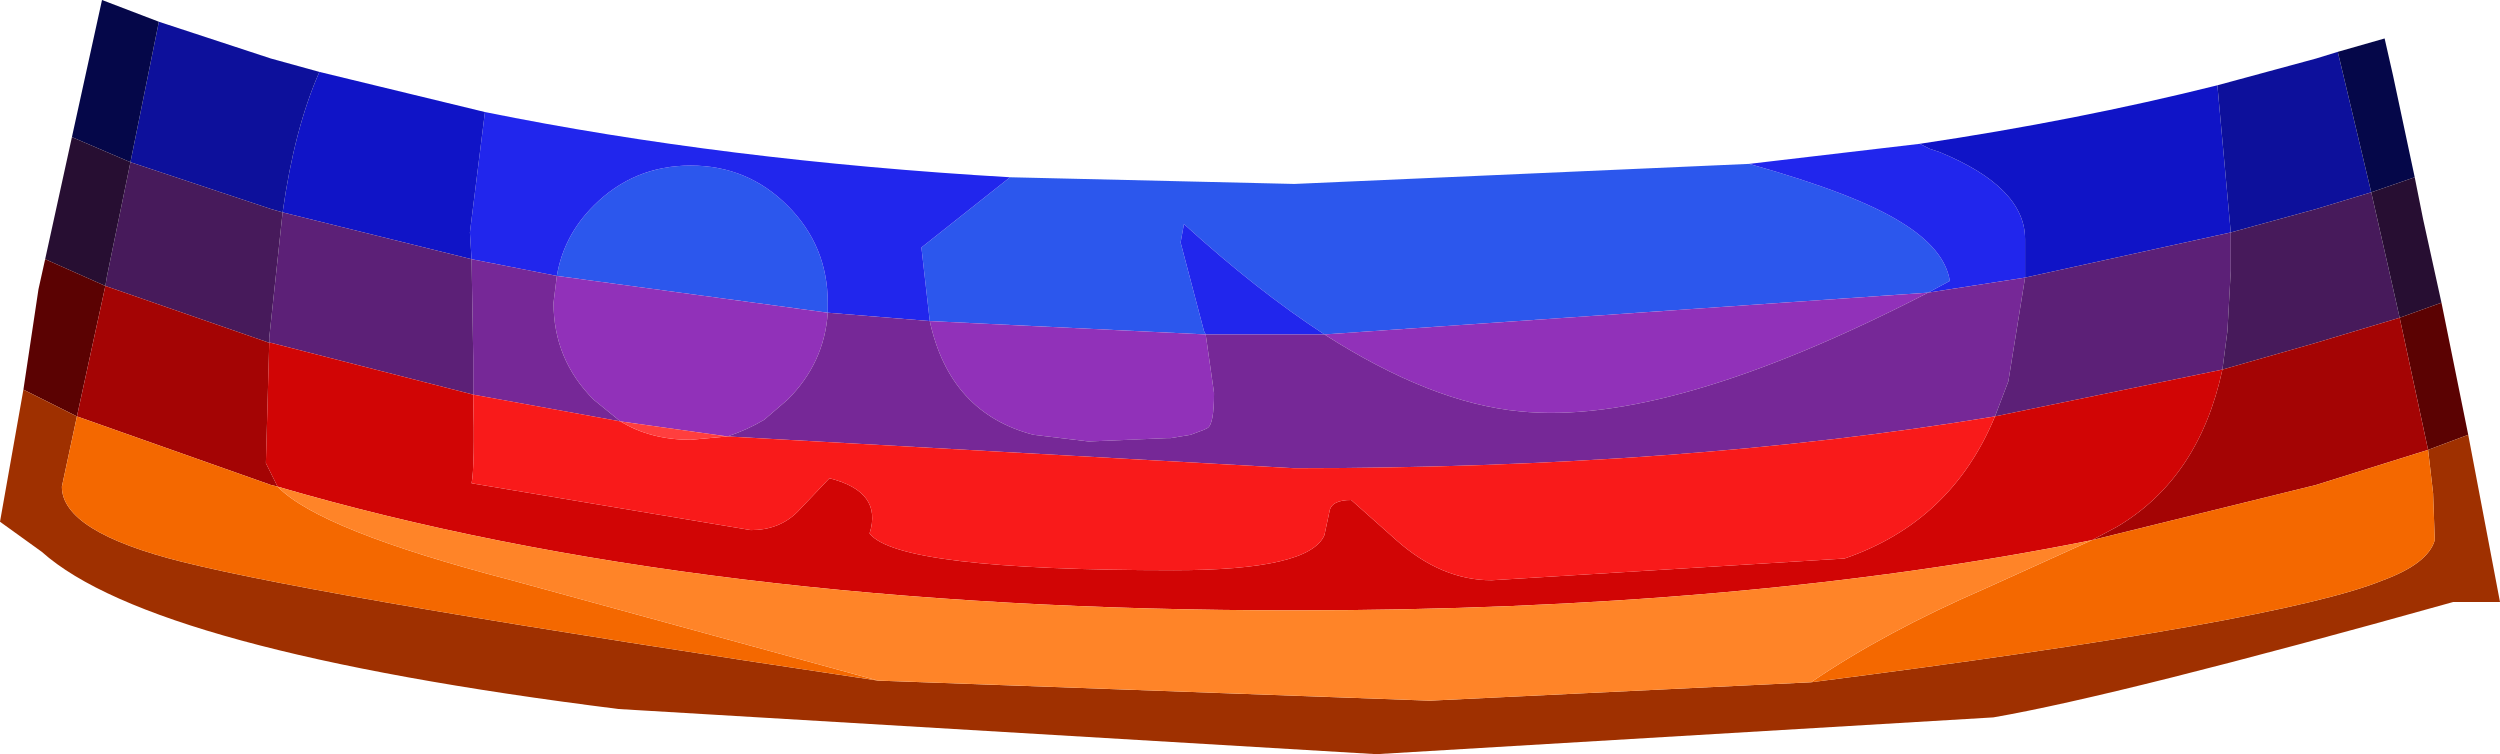 <?xml version="1.0" encoding="UTF-8" standalone="no"?>
<svg xmlns:ffdec="https://www.free-decompiler.com/flash" xmlns:xlink="http://www.w3.org/1999/xlink" ffdec:objectType="shape" height="22.55px" width="74.75px" xmlns="http://www.w3.org/2000/svg">
  <g transform="matrix(1.0, 0.0, 0.0, 1.0, 33.8, 32.45)">
    <path d="M18.5 -27.55 Q21.7 -26.65 23.05 -25.8 24.35 -25.0 24.5 -24.05 L23.85 -23.7 5.8 -22.45 Q3.8 -23.75 1.6 -25.75 L1.5 -25.2 2.2 -22.55 2.25 -22.45 -6.0 -22.85 -6.25 -25.05 -3.6 -27.15 4.9 -26.95 18.5 -27.55 M-17.15 -24.2 Q-16.95 -25.4 -16.05 -26.3 -14.85 -27.5 -13.15 -27.5 -11.45 -27.5 -10.25 -26.3 -9.05 -25.1 -9.05 -23.4 L-9.05 -23.1 -17.15 -24.2" fill="#2c57ed" fill-rule="evenodd" stroke="none"/>
    <path d="M23.6 -28.15 L23.9 -28.0 24.2 -27.9 Q26.75 -26.85 26.75 -25.3 L26.75 -24.15 23.85 -23.7 24.5 -24.05 Q24.35 -25.0 23.05 -25.8 21.7 -26.65 18.5 -27.55 L23.6 -28.15 M-19.3 -29.1 Q-12.15 -27.65 -3.6 -27.15 L-6.25 -25.05 -6.0 -22.85 -9.05 -23.1 -9.05 -23.4 Q-9.05 -25.1 -10.25 -26.3 -11.45 -27.5 -13.15 -27.5 -14.85 -27.5 -16.05 -26.3 -16.95 -25.4 -17.15 -24.2 L-19.7 -24.7 -19.75 -25.5 -19.3 -29.1 M2.25 -22.45 L2.2 -22.55 1.5 -25.2 1.6 -25.75 Q3.8 -23.75 5.8 -22.45 L4.9 -22.45 2.25 -22.45" fill="#2126ed" fill-rule="evenodd" stroke="none"/>
    <path d="M26.75 -24.15 L26.75 -25.3 Q26.75 -26.85 24.2 -27.9 L23.9 -28.0 23.6 -28.15 Q28.3 -28.85 32.5 -29.9 L32.9 -25.5 26.75 -24.15 M-24.25 -30.3 L-19.3 -29.1 -19.75 -25.5 -19.7 -24.7 -25.35 -26.1 Q-25.0 -28.6 -24.25 -30.3" fill="#1014c7" fill-rule="evenodd" stroke="none"/>
    <path d="M32.9 -25.5 L32.5 -29.9 35.45 -30.7 36.1 -30.9 37.1 -26.7 35.45 -26.2 32.9 -25.5 M-29.05 -31.8 L-25.7 -30.7 -24.25 -30.3 Q-25.0 -28.6 -25.35 -26.1 L-25.7 -26.2 -29.9 -27.6 -29.05 -31.8" fill="#0d109b" fill-rule="evenodd" stroke="none"/>
    <path d="M37.1 -26.7 L36.1 -30.9 37.5 -31.3 37.75 -30.2 38.4 -27.15 37.1 -26.7 M-31.65 -28.35 L-30.75 -32.45 -29.05 -31.8 -29.9 -27.6 -31.65 -28.35" fill="#050749" fill-rule="evenodd" stroke="none"/>
    <path d="M5.8 -22.45 L23.85 -23.7 Q16.1 -19.7 11.65 -20.15 9.0 -20.4 5.8 -22.45 M2.25 -22.45 L2.5 -20.7 Q2.5 -19.75 2.3 -19.65 L2.2 -19.6 1.8 -19.45 1.2 -19.35 1.1 -19.35 -1.25 -19.25 -2.9 -19.45 Q-5.4 -20.1 -6.0 -22.85 L2.25 -22.45 M-9.05 -23.1 Q-9.15 -21.6 -10.25 -20.5 L-10.95 -19.9 Q-11.45 -19.6 -12.05 -19.4 L-15.25 -19.85 -16.05 -20.5 Q-17.25 -21.7 -17.25 -23.4 L-17.15 -24.2 -9.05 -23.1" fill="#9131b9" fill-rule="evenodd" stroke="none"/>
    <path d="M23.85 -23.7 L26.75 -24.15 26.25 -21.05 25.85 -20.0 Q16.5 -18.45 4.9 -18.45 L-12.05 -19.4 Q-11.45 -19.6 -10.95 -19.9 L-10.25 -20.5 Q-9.15 -21.6 -9.05 -23.1 L-6.0 -22.85 Q-5.4 -20.1 -2.9 -19.45 L-1.25 -19.25 1.1 -19.35 1.2 -19.35 1.8 -19.45 2.2 -19.6 2.3 -19.65 Q2.5 -19.75 2.5 -20.7 L2.25 -22.45 4.9 -22.45 5.8 -22.45 Q9.0 -20.4 11.65 -20.15 16.1 -19.7 23.85 -23.7 M-19.7 -24.7 L-17.15 -24.2 -17.25 -23.4 Q-17.25 -21.7 -16.05 -20.5 L-15.25 -19.85 -19.65 -20.65 -19.65 -21.05 -19.65 -21.75 -19.7 -24.7" fill="#762897" fill-rule="evenodd" stroke="none"/>
    <path d="M26.75 -24.15 L32.9 -25.5 32.9 -24.35 32.8 -22.55 32.65 -21.4 25.85 -20.0 26.25 -21.05 26.75 -24.15 M-19.65 -20.65 L-25.7 -22.2 -25.75 -22.2 -25.75 -22.35 -25.35 -26.1 -19.7 -24.7 -19.65 -21.75 -19.65 -21.05 -19.65 -20.65" fill="#5c2077" fill-rule="evenodd" stroke="none"/>
    <path d="M32.9 -25.5 L35.45 -26.2 37.1 -26.7 37.6 -24.5 37.95 -22.95 35.45 -22.2 32.65 -21.4 32.8 -22.55 32.9 -24.35 32.9 -25.5 M-29.9 -27.6 L-25.7 -26.2 -25.35 -26.1 -25.75 -22.35 -25.75 -22.2 -30.65 -23.9 -30.6 -24.2 -29.9 -27.6" fill="#471a5b" fill-rule="evenodd" stroke="none"/>
    <path d="M37.1 -26.7 L38.4 -27.15 38.65 -25.9 39.2 -23.4 37.95 -22.95 37.6 -24.5 37.1 -26.7 M-32.45 -24.7 L-31.65 -28.35 -29.9 -27.6 -30.6 -24.2 -30.65 -23.9 -32.45 -24.7" fill="#270e32" fill-rule="evenodd" stroke="none"/>
    <path d="M39.2 -23.4 L40.0 -19.45 38.8 -19.0 37.95 -22.95 39.2 -23.4 M-33.1 -20.8 L-32.65 -23.8 -32.45 -24.7 -30.65 -23.9 -31.5 -20.0 -33.1 -20.8" fill="#5b0202" fill-rule="evenodd" stroke="none"/>
    <path d="M32.65 -21.4 L35.45 -22.2 37.95 -22.95 38.8 -19.0 35.45 -17.95 28.75 -16.3 29.5 -16.7 Q31.95 -18.15 32.65 -21.4 M-25.75 -22.2 L-25.85 -18.6 -25.5 -17.9 -25.7 -17.95 -31.5 -20.0 -30.65 -23.9 -25.75 -22.2" fill="#a40404" fill-rule="evenodd" stroke="none"/>
    <path d="M-19.65 -20.65 Q-19.6 -18.5 -19.7 -18.0 L-11.35 -16.6 Q-10.5 -16.6 -9.95 -17.15 L-9.0 -18.15 Q-7.4 -17.75 -7.8 -16.5 -6.95 -15.4 1.3 -15.4 5.35 -15.4 5.8 -16.45 L5.95 -17.15 Q6.0 -17.5 6.6 -17.5 L7.95 -16.3 Q9.3 -15.1 10.8 -15.1 L21.35 -15.75 Q24.55 -16.85 25.85 -20.0 L32.65 -21.4 Q31.95 -18.15 29.5 -16.7 L28.75 -16.3 Q18.3 -14.2 4.9 -14.2 -12.85 -14.2 -25.5 -17.9 L-25.85 -18.6 -25.75 -22.2 -25.7 -22.2 -19.65 -20.65" fill="#d10505" fill-rule="evenodd" stroke="none"/>
    <path d="M-12.05 -19.4 L4.9 -18.45 Q16.5 -18.45 25.85 -20.0 24.55 -16.85 21.35 -15.75 L10.8 -15.1 Q9.3 -15.1 7.95 -16.3 L6.6 -17.5 Q6.0 -17.5 5.95 -17.15 L5.8 -16.45 Q5.35 -15.4 1.3 -15.4 -6.95 -15.4 -7.8 -16.5 -7.4 -17.75 -9.0 -18.15 L-9.95 -17.15 Q-10.5 -16.6 -11.35 -16.6 L-19.7 -18.0 Q-19.6 -18.5 -19.65 -20.65 L-15.25 -19.85 Q-14.35 -19.3 -13.15 -19.3 L-12.05 -19.4" fill="#f91a1a" fill-rule="evenodd" stroke="none"/>
    <path d="M-15.25 -19.85 L-12.05 -19.4 -13.15 -19.3 Q-14.35 -19.3 -15.25 -19.85" fill="#ff3e3e" fill-rule="evenodd" stroke="none"/>
    <path d="M40.0 -19.45 L40.95 -14.45 39.55 -14.45 Q29.55 -11.65 25.8 -11.0 L7.35 -9.9 -15.3 -11.25 Q-29.25 -13.0 -32.55 -15.95 L-33.8 -16.85 -33.1 -20.8 -31.5 -20.0 -31.95 -17.9 Q-31.95 -16.55 -28.35 -15.65 -23.95 -14.55 -7.55 -12.1 L8.95 -11.5 20.35 -12.05 Q34.4 -13.85 37.45 -15.1 38.8 -15.6 39.0 -16.3 L38.95 -17.7 38.8 -19.0 40.0 -19.45" fill="#9f3000" fill-rule="evenodd" stroke="none"/>
    <path d="M28.75 -16.3 L35.45 -17.95 38.8 -19.0 38.95 -17.7 39.0 -16.3 Q38.8 -15.6 37.45 -15.1 34.4 -13.85 20.35 -12.05 22.55 -13.55 25.55 -14.85 L28.75 -16.3 M-7.55 -12.1 Q-23.95 -14.55 -28.35 -15.65 -31.95 -16.55 -31.95 -17.9 L-31.5 -20.0 -25.7 -17.95 -25.5 -17.9 Q-24.25 -16.6 -18.5 -15.1 L-7.55 -12.1" fill="#f46800" fill-rule="evenodd" stroke="none"/>
    <path d="M20.35 -12.05 L8.95 -11.5 -7.55 -12.1 -18.5 -15.1 Q-24.25 -16.6 -25.5 -17.9 -12.85 -14.2 4.9 -14.2 18.3 -14.2 28.75 -16.3 L25.55 -14.85 Q22.55 -13.55 20.35 -12.05" fill="#ff8428" fill-rule="evenodd" stroke="none"/>
  </g>
</svg>
